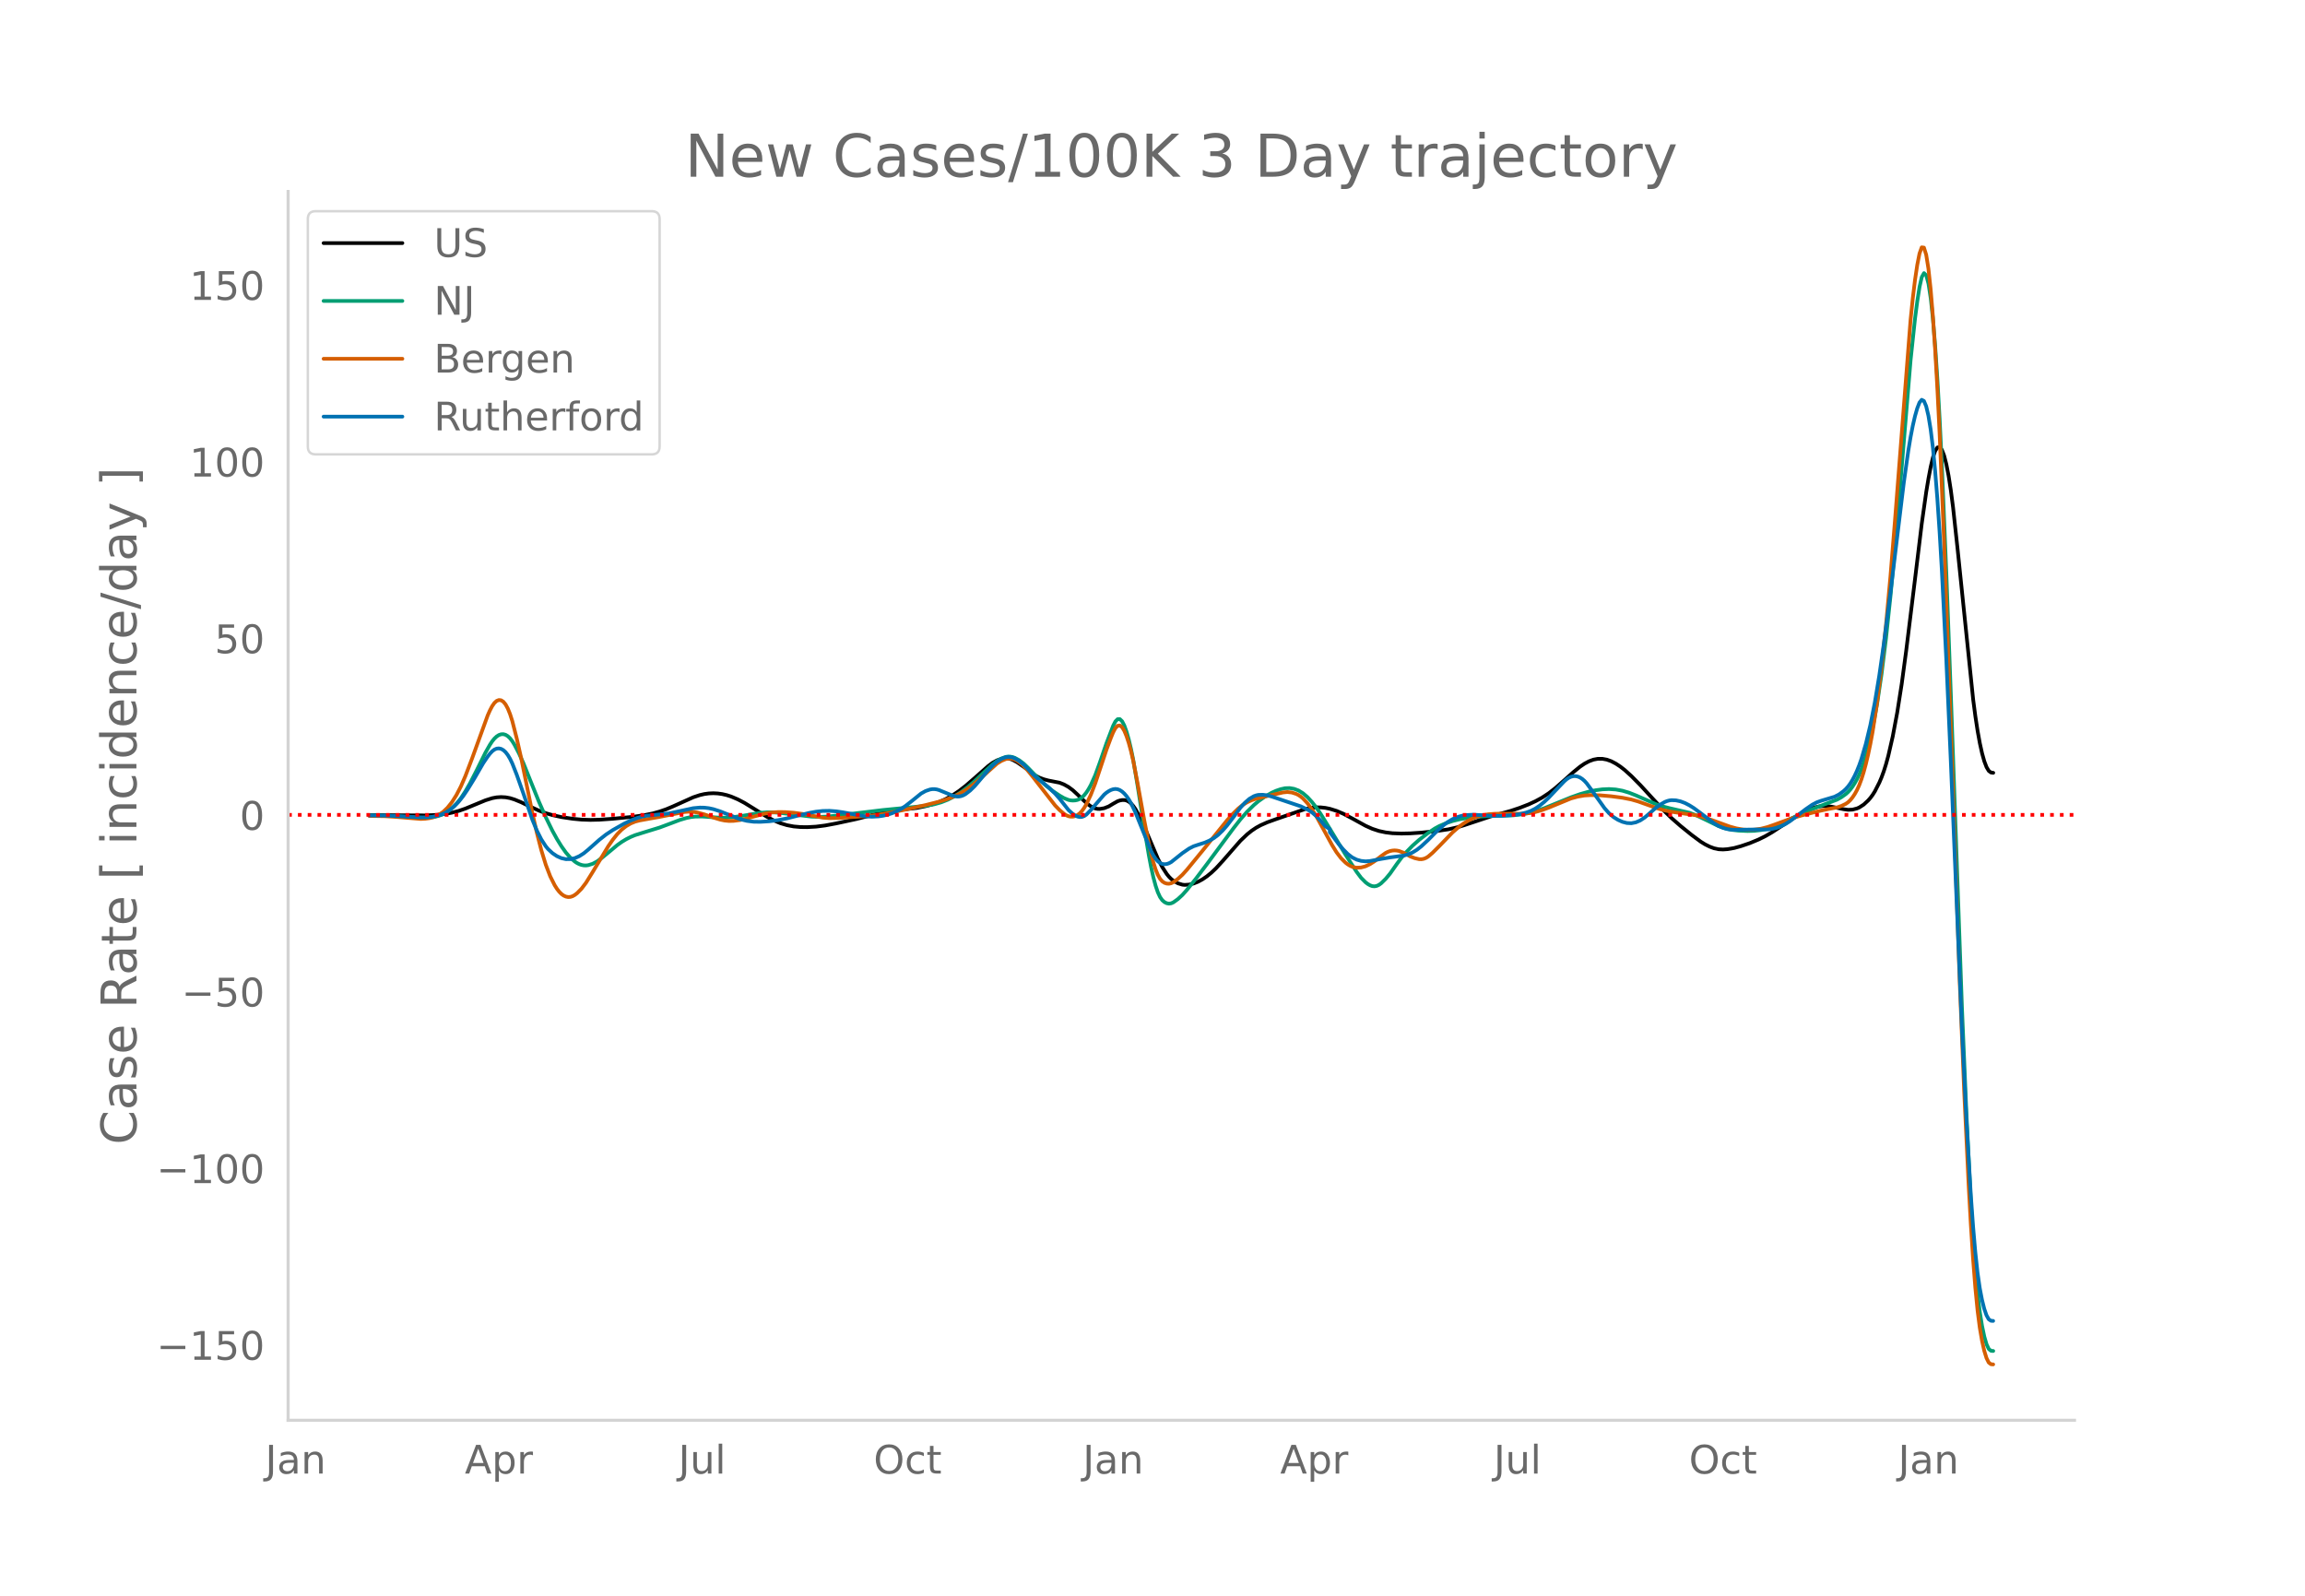 <svg height="864" viewBox="0 0 936 648" width="1248" xmlns="http://www.w3.org/2000/svg" xmlns:xlink="http://www.w3.org/1999/xlink"><defs><style>*{stroke-linecap:butt;stroke-linejoin:round}</style></defs><g id="figure_1"><path d="M0 648h936V0H0z" style="fill:#fff" id="patch_1"/><g id="axes_1"><path d="M117 576.72h725.4V77.76H117z" style="fill:none" id="patch_2"/><path clip-path="url(#p9be1f3eb18)" d="m149.973 330.964 14.513.11 8.164.04 4.535-.193 3.629-.404 2.721-.516 2.721-.717 2.722-.942 4.535-1.87 3.628-1.498 2.722-.859 1.814-.34 1.814-.12 1.814.103 1.814.334 1.815.565 2.72 1.118 3.63 1.764 3.628 1.654 2.72 1.014 2.722.788 3.628.796 4.536.681 3.628.346 3.629.122 3.628-.086 5.443-.376 8.163-.803 4.536-.643 3.628-.748 2.721-.76 2.722-.948 2.721-1.146 8.164-3.678 2.721-.904 1.814-.414 1.814-.245 1.815-.078 1.814.09 1.814.255 1.814.42 1.814.584 2.722 1.158 2.72 1.437 3.63 2.237 5.442 3.392 2.721 1.448 2.721 1.145 2.722.813 2.72.511 2.722.238 2.721.04 3.629-.206 3.628-.46 4.536-.85 8.163-1.763 5.443-1.384 5.442-1.365 2.722-.497 3.628-.427 7.257-.83 3.628-.728 2.721-.744 2.722-.949 2.721-1.187 2.721-1.496 2.722-1.807 2.72-2.11 3.63-3.144 5.442-4.818 1.814-1.352 1.814-1.008 1.814-.617 1.814-.209.908.077.907.203.907.33 1.814.985 2.721 1.888 4.536 3.445 1.814.931 1.814.676 1.814.48 4.536.892 1.814.72 1.814 1.021 1.814 1.357 1.814 1.683 2.722 2.614 1.814 1.554.907.653.907.504.907.342.907.181.907.026 1.814-.314 1.815-.717 1.814-1.094 1.814-1.013.907-.304.907-.164.907-.012.907.198.907.466.907.744.908 1.023.907 1.302 1.814 3.338 1.814 3.94 5.443 12.79 1.814 3.445 1.814 2.805.907 1.112.907.916.907.727 1.814 1.018 1.815.545.907.097 1.814-.126 1.814-.439 1.814-.72 1.814-.987 1.815-1.24 1.814-1.49 1.814-1.717 2.721-2.956 7.257-8.296 2.721-2.584 1.814-1.45 1.815-1.221 1.814-.994 2.721-1.205 3.628-1.31 11.793-4.078 2.72-.543 1.815-.149 1.814.028 1.814.199 1.814.367 2.722.847 2.721 1.153 3.628 1.912 5.443 2.997 2.721 1.215 2.721.896 2.722.57 2.721.33 3.628.136 3.629-.079 4.535-.303 6.35-.662 4.535-.666 3.629-.82 2.72-.819 10.886-3.61 8.164-2.271 3.628-1.213 3.629-1.415 2.72-1.25 2.722-1.48 2.721-1.789 2.722-2.118 3.628-3.19 3.628-3.242 2.722-2.221 1.814-1.229 1.814-.97 1.814-.673 1.814-.336 1.814.004 1.815.333 1.814.653 1.814.956 1.814 1.191 1.814 1.412 2.722 2.466 3.628 3.668 5.443 5.935 4.535 4.842 2.721 2.642 3.629 3.172 4.535 3.663 3.628 2.694 1.815 1.123 1.814.907 1.814.677 1.814.392 1.814.095 1.815-.127 2.72-.466 2.722-.748 3.628-1.233 3.629-1.51 2.721-1.345 2.721-1.578 4.536-2.972 5.442-3.637 2.722-1.563 2.72-1.257 1.815-.627 1.814-.412 1.814-.19 1.815.057 1.814.304 4.535.946 1.814.247 1.815-.084 1.814-.473.907-.398 1.814-1.173 1.814-1.681.907-1.04.907-1.218.907-1.439 1.815-3.567.907-2.144.907-2.474.907-2.886.907-3.316 1.814-7.919 1.814-9.67 1.815-11.55 1.814-13.432 3.628-29.431 2.721-22.437 1.815-12.8.907-5.442.907-4.753.907-3.814.907-2.622.907-1.381.907-.139.907 1.103.907 2.336.907 3.53.907 4.684.908 5.829.907 6.974 1.814 16.68 6.35 61.367.907 6.863.907 5.922.907 4.988.907 4.09.907 3.226.907 2.372.907 1.516.907.66.907.117h0" style="fill:none;stroke:#000;stroke-linecap:round;stroke-width:1.5" id="line2d_1"/><path clip-path="url(#p9be1f3eb18)" d="m149.973 331.138 7.256.094 5.443.285 9.07.57 2.722-.097 1.814-.236 1.815-.447 1.814-.686 1.814-1.032 1.814-1.406 1.814-1.8 1.814-2.272 1.815-2.762 1.814-3.154 2.721-5.276 3.628-7.318 1.815-3.197.907-1.373.907-1.119.907-.85.907-.582.907-.312.907-.04.907.25.907.553.907.863.907 1.171.908 1.465 1.814 3.499 1.814 4.005 2.721 6.817 3.629 8.95 2.72 6.152 2.722 5.551 1.814 3.292 1.814 2.937 1.815 2.56 1.814 2.086 1.814 1.586.907.597.907.457.907.314.907.173.907.03.908-.108 1.814-.568 1.814-.981 1.814-1.336 3.628-2.986 2.722-2.272 1.814-1.296 1.814-1.1 1.814-.92 1.814-.745 3.629-1.14 6.35-1.952 4.535-1.693 3.628-1.373 2.722-.8 1.814-.375 1.814-.198 2.721-.02 3.629.238 3.628.234 2.721-.02 2.721-.213 3.629-.517 7.257-1.23 2.72-.209 2.722.022 2.721.224 12.7 1.525 3.628.084 2.721-.114 3.629-.382 19.048-2.293 10.886-1.06 6.35-.64 3.628-.64 2.72-.77 2.722-1.072 2.721-1.405 2.722-1.738 2.72-2.067 2.722-2.333 4.536-4.288 2.72-2.518 1.815-1.372 1.814-1.03 1.814-.647.908-.12.907.028.907.179.907.323 1.814.993 1.814 1.379 1.814 1.753 4.536 4.678 2.721 2.516 2.721 2.156 2.722 1.826 1.814 1.042 1.814.732.907.188.907.066.907-.055.907-.188.907-.377.907-.621.908-.879.907-1.134.907-1.39.907-1.644 1.814-4.037 1.814-5.008 2.721-7.904 2.722-7.12.907-1.755.907-.928.907-.032.907.864.907 1.739.907 2.51.907 3.177.907 3.824.908 4.47 1.814 10.812 2.721 17.357 1.814 10.646.907 4.76.907 4.092.907 3.381.908 2.67.907 1.959.907 1.283.907.78.907.452.907.16.907-.134.907-.41 1.814-1.305 1.815-1.675 1.814-2.022 3.628-4.526 4.536-5.993 10.885-14.689 2.72-3.478 2.722-3.113 2.721-2.684 1.815-1.531 2.72-1.93 2.722-1.553 1.814-.812 1.815-.618 1.814-.393 1.814-.058 1.814.304 1.814.681 1.814 1.12 1.815 1.571 1.814 1.97 1.814 2.32 1.814 2.658 3.628 5.867 6.35 10.5 4.536 7.025 1.814 2.418 1.814 1.83.907.689.907.53.907.33.907.086.907-.166.907-.42.908-.657 1.814-1.775 1.814-2.174 2.721-3.868 1.814-2.45 1.815-2.15 2.72-2.804 2.722-2.412 3.628-2.785 2.722-1.814 1.814-.995 2.721-1.167 2.721-.888 2.722-.669 3.628-.656 3.628-.417 4.536-.24 9.978-.316 3.628-.408 2.722-.521 2.72-.717 3.63-1.25 4.535-1.849 6.35-2.596 3.628-1.277 3.628-1.021 2.721-.56 2.721-.364 2.722-.118 2.721.177 2.721.497 2.722.816 2.72 1.07 8.165 3.578 2.72.907 2.722.71 8.164 1.874 2.721 1.017 3.629 1.738 5.442 2.64 2.721.938 2.722.617 2.721.31 3.628.156 2.722-.078 2.72-.304 1.815-.36 1.814-.522 2.722-1.04 3.628-1.66 5.442-2.582 5.443-2.355 5.443-2.115 4.535-1.7 1.814-1.006 1.814-1.285.907-.816.908-1.007.907-1.208.907-1.41.907-1.625.907-1.9.907-2.236.907-2.586 1.814-6.22 1.814-7.758 1.815-9.871 1.814-12.133 1.814-14.546 1.814-17.11 1.814-19.646 2.722-32.431 3.628-43.712 1.814-16.993.907-6.938.907-5.777.907-4.004.907-1.62.908.888.907 3.395.907 5.905.907 8.435.907 10.982.907 13.534.907 16.086.907 18.637 1.814 43.883 1.815 48.858 4.535 127.848 1.814 42.916 1.814 36.328.907 14.771.908 12.286.907 9.8.907 7.422.907 5.587.907 4.294.907 3.108.907 1.922.907.737.907.072h0" style="fill:none;stroke:#009e73;stroke-linecap:round;stroke-width:1.5" id="line2d_2"/><path clip-path="url(#p9be1f3eb18)" d="m149.973 331.331 6.35.1 4.535.291 9.978.825 1.814-.085 1.814-.24 1.814-.484 1.815-.823 1.814-1.2 1.814-1.725 1.814-2.283 1.814-2.862 1.814-3.518 1.815-4.187 2.72-7.135 6.35-17.518.908-2.033.907-1.727.907-1.289.907-.824.907-.359.907.106.907.58.907 1.1.907 1.665.907 2.242.907 2.818 1.815 7.092 1.814 8.047 2.721 13.319 1.814 8.919 1.814 8.027 1.815 7.058 1.814 5.913 1.814 4.729 1.814 3.622.907 1.426.907 1.17.907.915.908.661.907.416.907.181.907-.053.907-.286.907-.512.907-.699 1.814-1.832 1.814-2.392 2.722-4.377 6.35-10.513 1.814-2.606 1.814-2.275 1.814-1.838 1.814-1.416 1.814-1.073 1.814-.75 1.815-.472 3.628-.661 4.535-.796 9.978-1.982 1.815-.133 1.814.073 1.814.297 2.721.728 3.629 1.28 2.72.83 1.815.383 1.814.184 1.814-.03 2.722-.347 2.721-.627 7.257-1.982 2.721-.434 2.721-.2 2.721.017 3.629.251 3.628.502 8.164 1.505 2.721.197 3.629-.067 10.885-.708 4.535-.492 4.536-.747 6.35-1.254 9.07-2.04 5.443-1.366 2.721-.827 2.721-1.027 2.722-1.27 2.72-1.609 2.722-1.953 2.721-2.292 7.257-6.506 1.814-1.115 1.814-.743.908-.16.907-.003.907.156.907.311.907.452 1.814 1.281 1.814 1.777 2.722 3.364 9.07 11.66 1.815 1.884 1.814 1.54.907.58.907.388.907.187.907-.015.907-.217.907-.426.907-.67.907-.95.908-1.236.907-1.524 1.814-3.846 1.814-4.683 1.814-5.431 2.721-8.187 1.815-4.86.907-2.188.907-1.716.907-.952.907-.13.907.69.907 1.49.907 2.183.907 2.767.907 3.33.908 3.893 1.814 9.414 2.721 15.05 1.814 9.16.907 4.075.907 3.49.907 2.866.908 2.245.907 1.621.907 1.03.907.592.907.306.907.053.907-.202.907-.443 1.814-1.32 1.815-1.672 1.814-2 6.35-7.748 9.977-12.356 2.722-2.99 1.814-1.793 1.814-1.463 1.814-1.096 1.814-.818 1.815-.629 2.72-.633 4.536-1.074 3.629-.824 1.814-.177 1.814.2 1.814.59.907.467.907.61.907.758 1.815 1.954 1.814 2.453 1.814 2.866 2.721 4.98 3.629 6.642 1.814 2.934 1.814 2.383 1.814 1.821.907.7.907.555.907.413.907.27.908.132 1.814-.082 1.814-.48 1.814-.87 1.814-1.163 2.722-2.102 1.814-1.282.907-.454.907-.323.907-.194.907-.064.907.058.907.175 1.814.695 2.722 1.5 1.814.714 1.814.41.907.028.907-.154.907-.348.907-.542 1.815-1.553 2.72-2.706 5.443-5.63 2.722-2.34 1.814-1.307 1.814-1.098 1.814-.898 1.814-.699 1.815-.509 2.72-.479 2.722-.199 3.629-.037 7.256.044 2.722-.224 2.72-.475 2.722-.785 2.721-1.005 9.071-3.732 2.722-.746 2.72-.46 2.722-.156 3.628.082 4.536.393 4.535.598 3.629.718 2.72.78 4.536 1.624 3.629 1.274 2.721.77 2.721.534 9.978 1.418 2.722.723 3.628 1.211 7.257 2.641 2.72.749 2.722.482 1.814.13 2.722-.076 2.72-.392 2.722-.69 2.721-.95 7.257-2.651 3.629-1.052 7.256-1.832 3.629-.8 3.628-.648 1.814-.608 1.814-.875.907-.63.908-.861.907-1.108.907-1.353.907-1.617.907-1.973.907-2.42.907-2.883.907-3.348.907-3.813.907-4.295.907-4.87 1.815-11.758 1.814-14.494 1.814-17.173 1.814-19.795 1.814-22.367 6.35-81.701.907-8.823.907-7.456.907-6.09.907-4.609.907-2.541.907.11.908 2.879.907 5.647.907 8.385.907 10.971.907 13.407.907 15.812.907 18.216 1.814 43.496 2.722 75.151 3.628 103.803 1.814 44.622 1.814 38.127.907 16.25.907 13.963.908 11.615.907 9.266.907 7.02.907 5.284.907 4.06.907 2.938.907 1.817.907.694.907.067h0" style="fill:none;stroke:#d55e00;stroke-linecap:round;stroke-width:1.5" id="line2d_3"/><path clip-path="url(#p9be1f3eb18)" d="m149.973 331.13 7.256.085 6.35.311 7.257.41 2.721-.057 1.814-.16 1.814-.34 1.815-.538 1.814-.806 1.814-1.14 1.814-1.478 1.814-1.86 1.815-2.29 1.814-2.678 2.721-4.442 3.628-6.273 1.815-2.676.907-1.165.907-.966.907-.686.907-.39.907-.095.907.201.907.501.907.825.907 1.172.907 1.522.907 1.874 1.815 4.61 2.72 7.69 3.63 10.592 1.813 4.383 1.815 3.587 1.814 2.8.907 1.106 1.814 1.687 1.814 1.218 1.814.81 1.815.403 1.814-.005 1.814-.413 1.814-.795 1.814-1.151 1.815-1.498 4.535-4.022 2.721-2.137 2.722-1.796 4.535-2.563 2.721-1.316 2.722-1.046 1.814-.52 1.814-.353 3.628-.376 5.443-.558 3.628-.774 6.35-1.377 2.721-.247 1.814.036 1.814.214 1.815.388 2.72.873 8.165 3.217 2.721.663 2.721.353 2.722.045 3.628-.22 3.628-.474 3.629-.712 4.535-1.14 4.535-1.099 2.722-.481 2.721-.296 2.721-.048 2.722.203 2.72.395 9.072 1.65 2.721.144 2.721-.141 1.814-.266 1.815-.42 1.814-.578 1.814-.751 1.814-.978 1.814-1.216 2.722-2.125 3.628-2.938 1.814-1.017 1.814-.625.907-.145.908-.015.907.12.907.253 5.442 2.223 1.814.42.908-.004.907-.178.907-.35.907-.519 1.814-1.397 1.814-1.765 1.814-2.115 3.629-4.334 1.814-1.924 1.814-1.557 1.814-1.142.907-.411.907-.278.908-.12.907.042.907.206.907.362 1.814 1.09 1.814 1.486 1.814 1.866 1.815 1.918 1.814 1.647 4.535 3.697 2.721 2.58 1.815 2.062 3.628 4.613 1.814 1.638.907.587.907.424.907.209.907-.054.908-.328.907-.6 1.814-1.857 5.442-6.296.907-.765.908-.616.907-.468.907-.31.907-.118.907.112.907.348.907.585.907.823.907 1.06.907 1.302.907 1.542 1.815 3.806 6.35 15.673.906 1.704.907 1.371.908 1.038.907.705.907.384.907.116.907-.094.907-.296.907-.495 1.814-1.44 2.722-2.17 2.72-1.872 1.815-.922 1.814-.612 2.721-.867 1.815-.787 1.814-.998 1.814-1.36 1.814-1.754 1.814-2.068 2.722-3.54 2.72-3.705 1.815-2.01 1.814-1.57 1.814-1.06.908-.333.907-.202 1.814-.057 1.814.241 1.814.487 11.792 3.967 2.722 1.299 1.814 1.167 1.814 1.54 1.814 1.91 1.814 2.197 1.814 1.171v1.22l3.629 4.865 1.814 2.118 1.814 1.842 1.814 1.4 1.815.92 1.814.516 1.814.186 1.814-.134 4.536-.853 3.628-.613 5.442-.727 1.815-.475 1.814-.776 1.814-1.115 1.814-1.428 2.721-2.535 3.629-3.657 2.721-2.412 1.814-1.357 1.814-1.072 1.815-.79 1.814-.542 1.814-.3 2.721-.14 2.722.115 5.442.354 3.628-.023 4.536-.332 2.721-.352 2.721-.665 1.815-.654 1.814-.932 1.814-1.234 1.814-1.49 1.814-1.703 2.722-2.9 3.628-3.788.907-.799.907-.616.907-.419.907-.222.907-.024.908.173.907.375.907.58.907.786.907.992 1.814 2.462 5.443 7.641 1.814 2.057 1.814 1.555 1.814 1.138 1.814.807 1.814.476 1.815.09 1.814-.352 1.814-.787 1.814-1.187 1.814-1.566 2.722-2.39 1.814-1.317 1.814-1.045.907-.363.907-.242.907-.12 1.814.085 1.815.398 1.814.674 1.814.936 1.814 1.136 2.721 2.017 5.443 4.134 1.814 1.081 1.814.778 1.815.506 1.814.268 1.814.036 5.442-.11 7.257-.051 1.814-.208 1.815-.4 1.814-.662 1.814-.926 1.814-1.143 2.721-2.029 3.629-2.806 2.721-1.87 1.814-.952 1.814-.658 5.443-1.625 1.814-.933 1.814-1.34.907-.835.907-1.005.908-1.232.907-1.472.907-1.711.907-1.96.907-2.249.907-2.58 1.814-6.185 1.814-7.556 1.814-9.145 1.815-10.95 1.814-12.632 2.721-21.065 5.443-44.776 1.814-12.845.907-5.45.907-4.69.907-3.934.907-3.175.907-2.341.907-1.126.907.473.908 2.146.907 3.82.907 5.524.907 7.37.907 9.365.907 11.386.907 13.408.907 15.43 1.814 36.244 1.815 40.916 4.535 109.152 1.814 36.723 1.814 31.059.907 12.613.908 10.476.907 8.34.907 6.298.907 4.73.907 3.63.907 2.629.907 1.625.907.623.907.06h0" style="fill:none;stroke:#0072b2;stroke-linecap:round;stroke-width:1.5" id="line2d_4"/><path clip-path="url(#p9be1f3eb18)" d="M117 330.891h725.4" style="fill:none;stroke:red;stroke-dasharray:1.5,2.475;stroke-dashoffset:0;stroke-width:1.5" id="line2d_5"/><path d="M117 576.72V77.76" style="fill:none;stroke:#d3d3d3;stroke-linecap:square;stroke-linejoin:miter;stroke-width:1.25" id="patch_3"/><path d="M117 576.72h725.4" style="fill:none;stroke:#d3d3d3;stroke-linecap:square;stroke-linejoin:miter;stroke-width:1.25" id="patch_4"/><g id="matplotlib.axis_1"><g id="xtick_1"><g style="fill:#696969" transform="matrix(.16 0 0 -.16 107.706 598.378)" id="text_1"><defs><path d="M9.813 72.906h9.859V5.078q0-13.187-5-19.14-5-5.954-16.094-5.954h-3.75v8.297h3.078q6.531 0 9.219 3.672Q9.813-4.39 9.813 5.078z" id="DejaVuSans-74"/><path d="M34.281 27.484q-10.89 0-15.093-2.484-4.204-2.484-4.204-8.5 0-4.781 3.157-7.594 3.156-2.797 8.562-2.797 7.485 0 12 5.297 4.516 5.297 4.516 14.078v2zm17.922 3.72V0H43.22v8.297Q40.14 3.328 35.547.953q-4.594-2.375-11.234-2.375-8.391 0-13.36 4.719Q6 8.016 6 15.922q0 9.219 6.172 13.906 6.187 4.688 18.437 4.688h12.61v.89q0 6.203-4.078 9.594-4.078 3.39-11.453 3.39-4.688 0-9.141-1.124-4.438-1.125-8.531-3.375v8.312q4.921 1.906 9.562 2.844 4.64.953 9.031.953 11.875 0 17.735-6.156 5.86-6.14 5.86-18.64z" id="DejaVuSans-97"/><path d="M54.89 33.016V0h-8.984v32.719q0 7.765-3.031 11.61-3.031 3.858-9.078 3.858-7.281 0-11.484-4.64-4.204-4.625-4.204-12.64V0H9.08v54.688h9.03v-8.5q3.235 4.937 7.594 7.374Q30.078 56 35.797 56q9.422 0 14.25-5.828 4.844-5.828 4.844-17.156z" id="DejaVuSans-110"/></defs><use xlink:href="#DejaVuSans-74"/><use x="29.492" xlink:href="#DejaVuSans-97"/><use x="90.771" xlink:href="#DejaVuSans-110"/></g></g><g id="xtick_2"><g style="fill:#696969" transform="matrix(.16 0 0 -.16 188.744 598.378)" id="text_2"><defs><path d="M34.188 63.188 20.797 26.906h26.812zm-5.579 9.718h11.188L67.578 0h-10.25l-6.64 18.703h-32.86L11.188 0H.78z" id="DejaVuSans-65"/><path d="M18.11 8.203v-29H9.077v75.484h9.031v-8.296q2.844 4.875 7.157 7.234Q29.594 56 35.594 56q9.968 0 16.187-7.906 6.235-7.907 6.235-20.797T51.78 6.484q-6.218-7.906-16.187-7.906-6 0-10.328 2.375-4.313 2.375-7.157 7.25zm30.578 19.094q0 9.906-4.079 15.547-4.078 5.64-11.203 5.64-7.14 0-11.218-5.64-4.079-5.64-4.079-15.547 0-9.906 4.078-15.547 4.079-5.64 11.22-5.64 7.124 0 11.202 5.64t4.078 15.547z" id="DejaVuSans-112"/><path d="M41.11 46.297q-1.516.875-3.297 1.281Q36.03 48 33.89 48q-7.625 0-11.703-4.953-4.079-4.953-4.079-14.234V0H9.08v54.688h9.03v-8.5q2.844 4.984 7.375 7.39Q30.031 56 36.531 56q.922 0 2.047-.125 1.125-.11 2.484-.36z" id="DejaVuSans-114"/></defs><use xlink:href="#DejaVuSans-65"/><use x="68.408" xlink:href="#DejaVuSans-112"/><use x="131.885" xlink:href="#DejaVuSans-114"/></g></g><g id="xtick_3"><g style="fill:#696969" transform="matrix(.16 0 0 -.16 275.477 598.378)" id="text_3"><defs><path d="M8.5 21.578v33.11h8.984V21.922q0-7.766 3.016-11.656 3.031-3.875 9.094-3.875 7.265 0 11.484 4.64 4.234 4.64 4.234 12.656v31h8.985V0h-8.984v8.406Q42.047 3.422 37.718 1q-4.313-2.422-10.032-2.422-9.421 0-14.312 5.86Q8.5 10.296 8.5 21.578zM31.11 56z" id="DejaVuSans-117"/><path d="M9.422 75.984h8.984V0H9.422z" id="DejaVuSans-108"/></defs><use xlink:href="#DejaVuSans-74"/><use x="29.492" xlink:href="#DejaVuSans-117"/><use x="92.871" xlink:href="#DejaVuSans-108"/></g></g><g id="xtick_4"><g style="fill:#696969" transform="matrix(.16 0 0 -.16 354.749 598.378)" id="text_4"><defs><path d="M39.406 66.219q-10.75 0-17.078-8.016-6.312-8-6.312-21.828 0-13.766 6.312-21.781 6.328-8 17.078-8 10.735 0 17.016 8 6.281 8.015 6.281 21.781 0 13.828-6.281 21.828-6.281 8.016-17.016 8.016zm0 8q15.328 0 24.5-10.281 9.188-10.282 9.188-27.563 0-17.234-9.188-27.516-9.172-10.28-24.5-10.28-15.375 0-24.593 10.25-9.204 10.265-9.204 27.546t9.204 27.563q9.218 10.28 24.593 10.28z" id="DejaVuSans-79"/><path d="M48.781 52.594v-8.407q-3.812 2.11-7.64 3.157-3.828 1.047-7.735 1.047-8.75 0-13.593-5.547-4.829-5.532-4.829-15.547 0-10.016 4.829-15.563 4.843-5.53 13.593-5.53 3.907 0 7.735 1.046 3.828 1.047 7.64 3.156V2.094Q45.016.344 40.984-.531q-4.015-.89-8.562-.89-12.36 0-19.64 7.765-7.266 7.765-7.266 20.953 0 13.375 7.343 21.031Q20.22 56 33.016 56q4.14 0 8.093-.86 3.953-.843 7.672-2.546z" id="DejaVuSans-99"/><path d="M18.313 70.219V54.688h18.5v-6.985h-18.5V18.016q0-6.688 1.828-8.594 1.828-1.906 7.453-1.906h9.218V0h-9.218q-10.407 0-14.36 3.875-3.953 3.89-3.953 14.14v29.688H2.687v6.984h6.594V70.22z" id="DejaVuSans-116"/></defs><use xlink:href="#DejaVuSans-79"/><use x="78.711" xlink:href="#DejaVuSans-99"/><use x="133.691" xlink:href="#DejaVuSans-116"/></g></g><g id="xtick_5"><g style="fill:#696969" transform="matrix(.16 0 0 -.16 439.701 598.378)" id="text_5"><use xlink:href="#DejaVuSans-74"/><use x="29.492" xlink:href="#DejaVuSans-97"/><use x="90.771" xlink:href="#DejaVuSans-110"/></g></g><g id="xtick_6"><g style="fill:#696969" transform="matrix(.16 0 0 -.16 519.832 598.378)" id="text_6"><use xlink:href="#DejaVuSans-65"/><use x="68.408" xlink:href="#DejaVuSans-112"/><use x="131.885" xlink:href="#DejaVuSans-114"/></g></g><g id="xtick_7"><g style="fill:#696969" transform="matrix(.16 0 0 -.16 606.565 598.378)" id="text_7"><use xlink:href="#DejaVuSans-74"/><use x="29.492" xlink:href="#DejaVuSans-117"/><use x="92.871" xlink:href="#DejaVuSans-108"/></g></g><g id="xtick_8"><g style="fill:#696969" transform="matrix(.16 0 0 -.16 685.837 598.378)" id="text_8"><use xlink:href="#DejaVuSans-79"/><use x="78.711" xlink:href="#DejaVuSans-99"/><use x="133.691" xlink:href="#DejaVuSans-116"/></g></g><g id="xtick_9"><g style="fill:#696969" transform="matrix(.16 0 0 -.16 770.79 598.378)" id="text_9"><use xlink:href="#DejaVuSans-74"/><use x="29.492" xlink:href="#DejaVuSans-97"/><use x="90.771" xlink:href="#DejaVuSans-110"/></g></g></g><g id="matplotlib.axis_2"><g id="ytick_1"><g style="fill:#696969" transform="matrix(.16 0 0 -.16 63.553 552.167)" id="text_10"><defs><path d="M10.594 35.5h62.593v-8.297H10.594z" id="DejaVuSans-8722"/><path d="M12.406 8.297h16.11v55.625l-17.532-3.516v8.985l17.438 3.515h9.86V8.296H54.39V0H12.406z" id="DejaVuSans-49"/><path d="M10.797 72.906h38.719v-8.312H19.828v-17.86q2.14.735 4.281 1.094 2.157.36 4.313.36 12.203 0 19.328-6.688 7.14-6.688 7.14-18.11 0-11.765-7.328-18.296-7.328-6.516-20.656-6.516-4.593 0-9.36.781-4.75.782-9.827 2.344v9.922q4.39-2.39 9.078-3.563 4.687-1.171 9.906-1.171 8.453 0 13.375 4.437 4.938 4.438 4.938 12.063 0 7.609-4.938 12.047-4.922 4.453-13.375 4.453-3.953 0-7.89-.875-3.922-.875-8.016-2.735z" id="DejaVuSans-53"/><path d="M31.781 66.406q-7.61 0-11.453-7.5Q16.5 51.422 16.5 36.375q0-14.984 3.828-22.484 3.844-7.5 11.453-7.5 7.672 0 11.5 7.5 3.844 7.5 3.844 22.484 0 15.047-3.844 22.531-3.828 7.5-11.5 7.5zm0 7.813q12.266 0 18.735-9.703 6.468-9.688 6.468-28.141 0-18.406-6.468-28.11-6.47-9.687-18.735-9.687-12.25 0-18.718 9.688-6.47 9.703-6.47 28.109 0 18.453 6.47 28.14Q19.53 74.22 31.78 74.22z" id="DejaVuSans-48"/></defs><use xlink:href="#DejaVuSans-8722"/><use x="83.789" xlink:href="#DejaVuSans-49"/><use x="147.412" xlink:href="#DejaVuSans-53"/><use x="211.035" xlink:href="#DejaVuSans-48"/></g></g><g id="ytick_2"><g style="fill:#696969" transform="matrix(.16 0 0 -.16 63.553 480.435)" id="text_11"><use xlink:href="#DejaVuSans-8722"/><use x="83.789" xlink:href="#DejaVuSans-49"/><use x="147.412" xlink:href="#DejaVuSans-48"/><use x="211.035" xlink:href="#DejaVuSans-48"/></g></g><g id="ytick_3"><g style="fill:#696969" transform="matrix(.16 0 0 -.16 73.733 408.702)" id="text_12"><use xlink:href="#DejaVuSans-8722"/><use x="83.789" xlink:href="#DejaVuSans-53"/><use x="147.412" xlink:href="#DejaVuSans-48"/></g></g><g id="ytick_4"><use xlink:href="#DejaVuSans-48" style="fill:#696969" transform="matrix(.16 0 0 -.16 97.32 336.97)" id="text_13"/></g><g id="ytick_5"><g style="fill:#696969" transform="matrix(.16 0 0 -.16 87.14 265.237)" id="text_14"><use xlink:href="#DejaVuSans-53"/><use x="63.623" xlink:href="#DejaVuSans-48"/></g></g><g id="ytick_6"><g style="fill:#696969" transform="matrix(.16 0 0 -.16 76.96 193.505)" id="text_15"><use xlink:href="#DejaVuSans-49"/><use x="63.623" xlink:href="#DejaVuSans-48"/><use x="127.246" xlink:href="#DejaVuSans-48"/></g></g><g id="ytick_7"><g style="fill:#696969" transform="matrix(.16 0 0 -.16 76.96 121.772)" id="text_16"><use xlink:href="#DejaVuSans-49"/><use x="63.623" xlink:href="#DejaVuSans-53"/><use x="127.246" xlink:href="#DejaVuSans-48"/></g></g><g style="fill:#696969" transform="matrix(0 -.2 -.2 0 55.393 464.8)" id="text_17"><defs><path d="M64.406 67.281v-10.39q-4.984 4.64-10.625 6.922-5.64 2.296-11.984 2.296-12.5 0-19.14-7.64-6.641-7.64-6.641-22.094 0-14.406 6.64-22.047 6.64-7.64 19.14-7.64 6.345 0 11.985 2.296 5.64 2.297 10.625 6.938V5.609Q59.234 2.094 53.437.33q-5.78-1.75-12.218-1.75-16.563 0-26.094 10.124-9.516 10.14-9.516 27.672 0 17.578 9.516 27.703 9.531 10.14 26.094 10.14 6.531 0 12.312-1.734 5.797-1.734 10.875-5.203z" id="DejaVuSans-67"/><path d="M44.281 53.078v-8.5q-3.797 1.953-7.906 2.922-4.094.984-8.5.984-6.688 0-10.031-2.047-3.344-2.046-3.344-6.156 0-3.125 2.39-4.906 2.391-1.781 9.626-3.39l3.078-.688q9.562-2.047 13.593-5.781 4.032-3.735 4.032-10.422 0-7.625-6.032-12.078-6.03-4.438-16.578-4.438-4.39 0-9.156.86Q10.688.296 5.422 2v9.281q4.984-2.594 9.812-3.89 4.829-1.282 9.579-1.282 6.343 0 9.75 2.172 3.421 2.172 3.421 6.125 0 3.656-2.468 5.61-2.453 1.953-10.813 3.765l-3.125.735q-8.344 1.75-12.062 5.39-3.704 3.64-3.704 9.985 0 7.718 5.47 11.906Q16.75 56 26.811 56q4.97 0 9.36-.734 4.406-.72 8.11-2.188z" id="DejaVuSans-115"/><path d="M56.203 29.594v-4.39H14.891q.593-9.282 5.593-14.142 5-4.859 13.938-4.859 5.172 0 10.031 1.266 4.86 1.265 9.656 3.812v-8.5Q49.266.734 44.187-.344 39.11-1.422 33.892-1.422q-13.094 0-20.735 7.61-7.64 7.625-7.64 20.625 0 13.421 7.25 21.296Q20.016 56 32.328 56q11.031 0 17.453-7.11 6.422-7.093 6.422-19.296zm-8.984 2.64q-.094 7.36-4.125 11.75-4.032 4.407-10.672 4.407-7.516 0-12.031-4.25-4.516-4.25-5.203-11.97z" id="DejaVuSans-101"/><path d="M44.39 34.188q3.172-1.079 6.172-4.594 3-3.516 6.032-9.672L66.609 0H56l-9.313 18.703q-3.624 7.328-7.015 9.719-3.39 2.39-9.25 2.39h-10.75V0h-9.86v72.906h22.266q12.5 0 18.656-5.234 6.157-5.219 6.157-15.766 0-6.89-3.203-11.437-3.204-4.532-9.297-6.282zM19.673 64.797V38.922h12.406q7.125 0 10.766 3.297 3.64 3.297 3.64 9.687 0 6.39-3.64 9.64-3.64 3.25-10.766 3.25z" id="DejaVuSans-82"/><path d="M8.594 75.984h20.703V69H17.578V-6.203h11.719v-6.984H8.594z" id="DejaVuSans-91"/><path d="M9.422 54.688h8.984V0H9.422zm0 21.296h8.984v-11.39H9.422z" id="DejaVuSans-105"/><path d="M45.406 46.39v29.594h8.985V0h-8.985v8.203Q42.578 3.328 38.25.953q-4.313-2.375-10.375-2.375-9.906 0-16.14 7.906-6.22 7.922-6.22 20.813 0 12.89 6.22 20.797Q17.968 56 27.874 56q6.063 0 10.375-2.375 4.328-2.36 7.156-7.234zm-30.61-19.093q0-9.906 4.079-15.547 4.078-5.64 11.203-5.64 7.125 0 11.219 5.64 4.11 5.64 4.11 15.547 0 9.906-4.11 15.547-4.094 5.64-11.219 5.64-7.125 0-11.203-5.64-4.078-5.64-4.078-15.547z" id="DejaVuSans-100"/><path d="M25.39 72.906h8.297L8.297-9.28H0z" id="DejaVuSans-47"/><path d="M32.172-5.078q-3.797-9.766-7.422-12.735-3.61-2.984-9.656-2.984H7.906v7.516h5.282q3.703 0 5.75 1.765Q21-9.766 23.483-3.219l1.61 4.094-22.11 53.813H12.5l17.094-42.766 17.093 42.766h9.516z" id="DejaVuSans-121"/><path d="M30.422 75.984v-89.171H9.719v6.984H21.39V69H9.719v6.984z" id="DejaVuSans-93"/></defs><use xlink:href="#DejaVuSans-67"/><use x="69.824" xlink:href="#DejaVuSans-97"/><use x="131.104" xlink:href="#DejaVuSans-115"/><use x="183.203" xlink:href="#DejaVuSans-101"/><use x="244.727" xlink:href="#DejaVuSans-32"/><use x="276.514" xlink:href="#DejaVuSans-82"/><use x="343.746" xlink:href="#DejaVuSans-97"/><use x="405.025" xlink:href="#DejaVuSans-116"/><use x="444.234" xlink:href="#DejaVuSans-101"/><use x="505.758" xlink:href="#DejaVuSans-32"/><use x="537.545" xlink:href="#DejaVuSans-91"/><use x="576.559" xlink:href="#DejaVuSans-32"/><use x="608.346" xlink:href="#DejaVuSans-105"/><use x="636.129" xlink:href="#DejaVuSans-110"/><use x="699.508" xlink:href="#DejaVuSans-99"/><use x="754.488" xlink:href="#DejaVuSans-105"/><use x="782.271" xlink:href="#DejaVuSans-100"/><use x="845.748" xlink:href="#DejaVuSans-101"/><use x="907.271" xlink:href="#DejaVuSans-110"/><use x="970.65" xlink:href="#DejaVuSans-99"/><use x="1025.631" xlink:href="#DejaVuSans-101"/><use x="1087.154" xlink:href="#DejaVuSans-47"/><use x="1120.846" xlink:href="#DejaVuSans-100"/><use x="1184.322" xlink:href="#DejaVuSans-97"/><use x="1245.602" xlink:href="#DejaVuSans-121"/><use x="1304.781" xlink:href="#DejaVuSans-32"/><use x="1336.568" xlink:href="#DejaVuSans-93"/></g></g><g style="fill:#696969" transform="matrix(.24 0 0 -.24 278.113 71.76)" id="text_18"><defs><path d="M9.813 72.906h13.28l32.329-60.984v60.984h9.562V0h-13.28L19.39 60.984V0H9.813z" id="DejaVuSans-78"/><path d="M4.203 54.688h8.985l11.234-42.672 11.172 42.672h10.593l11.235-42.672 11.187 42.672h8.985L63.28 0H52.688L40.922 44.828 29.109 0H18.5z" id="DejaVuSans-119"/><path d="M9.813 72.906h9.859V42.094L52.39 72.906h12.703L28.906 38.922 67.672 0H54.688L19.672 35.11V0h-9.86z" id="DejaVuSans-75"/><path d="M40.578 39.313Q47.656 37.797 51.625 33q3.984-4.781 3.984-11.813 0-10.78-7.422-16.703-7.421-5.906-21.093-5.906-4.578 0-9.438.906-4.86.907-10.031 2.72v9.515q4.094-2.39 8.969-3.61 4.89-1.218 10.218-1.218 9.266 0 14.125 3.656 4.86 3.656 4.86 10.64 0 6.454-4.516 10.079-4.515 3.64-12.562 3.64h-8.5v8.11h8.89q7.266 0 11.125 2.906 3.86 2.906 3.86 8.375 0 5.61-3.985 8.61-3.968 3.015-11.39 3.015-4.063 0-8.703-.89-4.641-.876-10.203-2.72v8.782q5.624 1.562 10.53 2.344 4.907.78 9.25.78 11.235 0 17.766-5.109 6.547-5.093 6.547-13.78 0-6.063-3.468-10.235-3.47-4.172-9.86-5.782z" id="DejaVuSans-51"/><path d="M19.672 64.797V8.109h11.922q15.093 0 22.093 6.829 7 6.843 7 21.593 0 14.64-7 21.453-7 6.813-22.093 6.813zm-9.86 8.11h20.266q21.188 0 31.094-8.813 9.922-8.813 9.922-27.563 0-18.86-9.969-27.703Q51.172 0 30.078 0H9.813z" id="DejaVuSans-68"/><path d="M9.422 54.688h8.984V-.984q0-10.438-3.984-15.125-3.969-4.688-12.813-4.688h-3.421v7.61H.594q5.125 0 6.968 2.374 1.86 2.36 1.86 9.829zm0 21.296h8.984v-11.39H9.422z" id="DejaVuSans-106"/><path d="M30.61 48.39q-7.22 0-11.422-5.64-4.204-5.64-4.204-15.453 0-9.813 4.172-15.453 4.188-5.64 11.453-5.64 7.188 0 11.375 5.655 4.203 5.672 4.203 15.438 0 9.719-4.203 15.406-4.187 5.688-11.375 5.688zm0 7.61q11.718 0 18.406-7.625 6.703-7.61 6.703-21.078 0-13.422-6.703-21.078-6.688-7.64-18.407-7.64-11.765 0-18.437 7.64-6.656 7.656-6.656 21.078 0 13.469 6.656 21.078Q18.844 56 30.609 56z" id="DejaVuSans-111"/></defs><use xlink:href="#DejaVuSans-78"/><use x="74.805" xlink:href="#DejaVuSans-101"/><use x="136.328" xlink:href="#DejaVuSans-119"/><use x="218.115" xlink:href="#DejaVuSans-32"/><use x="249.902" xlink:href="#DejaVuSans-67"/><use x="319.727" xlink:href="#DejaVuSans-97"/><use x="381.006" xlink:href="#DejaVuSans-115"/><use x="433.105" xlink:href="#DejaVuSans-101"/><use x="494.629" xlink:href="#DejaVuSans-115"/><use x="546.729" xlink:href="#DejaVuSans-47"/><use x="580.42" xlink:href="#DejaVuSans-49"/><use x="644.043" xlink:href="#DejaVuSans-48"/><use x="707.666" xlink:href="#DejaVuSans-48"/><use x="771.289" xlink:href="#DejaVuSans-75"/><use x="836.865" xlink:href="#DejaVuSans-32"/><use x="868.652" xlink:href="#DejaVuSans-51"/><use x="932.275" xlink:href="#DejaVuSans-32"/><use x="964.063" xlink:href="#DejaVuSans-68"/><use x="1041.064" xlink:href="#DejaVuSans-97"/><use x="1102.344" xlink:href="#DejaVuSans-121"/><use x="1161.523" xlink:href="#DejaVuSans-32"/><use x="1193.311" xlink:href="#DejaVuSans-116"/><use x="1232.52" xlink:href="#DejaVuSans-114"/><use x="1273.633" xlink:href="#DejaVuSans-97"/><use x="1334.912" xlink:href="#DejaVuSans-106"/><use x="1362.695" xlink:href="#DejaVuSans-101"/><use x="1424.219" xlink:href="#DejaVuSans-99"/><use x="1479.199" xlink:href="#DejaVuSans-116"/><use x="1518.408" xlink:href="#DejaVuSans-111"/><use x="1579.59" xlink:href="#DejaVuSans-114"/><use x="1620.703" xlink:href="#DejaVuSans-121"/></g><g id="legend_1"><path d="M128.2 184.5h136.45q3.2 0 3.2-3.2V88.96q0-3.2-3.2-3.2H128.2q-3.2 0-3.2 3.2v92.34q0 3.2 3.2 3.2z" style="fill:none;opacity:.8;stroke:#ccc;stroke-linejoin:miter" id="patch_5"/><path d="M131.4 98.718h32" style="fill:none;stroke:#000;stroke-linecap:round;stroke-width:1.5" id="line2d_6"/><g style="fill:#696969" transform="matrix(.16 0 0 -.16 176.2 104.317)" id="text_19"><defs><path d="M8.688 72.906h9.921V28.61q0-11.718 4.235-16.875 4.25-5.14 13.781-5.14 9.469 0 13.719 5.14 4.25 5.157 4.25 16.875v44.297H64.5V27.391q0-14.25-7.063-21.532-7.046-7.28-20.812-7.28-13.828 0-20.89 7.28-7.047 7.282-7.047 21.532z" id="DejaVuSans-85"/><path d="M53.516 70.516V60.89q-5.61 2.687-10.594 4-4.984 1.328-9.625 1.328-8.047 0-12.422-3.125t-4.375-8.89q0-4.845 2.906-7.313 2.907-2.453 11.016-3.97l5.953-1.218q11.031-2.11 16.281-7.406 5.25-5.297 5.25-14.172 0-10.61-7.11-16.078-7.093-5.469-20.812-5.469-5.172 0-11.015 1.172Q13.14.922 6.89 3.219v10.156q6-3.36 11.765-5.078 5.766-1.703 11.328-1.703 8.438 0 13.032 3.312 4.593 3.328 4.593 9.485 0 5.359-3.297 8.39-3.296 3.032-10.812 4.547L27.484 33.5q-11.03 2.188-15.968 6.875-4.922 4.688-4.922 13.047 0 9.672 6.812 15.234 6.813 5.563 18.766 5.563 5.14 0 10.453-.938 5.328-.922 10.89-2.765z" id="DejaVuSans-83"/></defs><use xlink:href="#DejaVuSans-85"/><use x="73.193" xlink:href="#DejaVuSans-83"/></g><path d="M131.4 122.203h32" style="fill:none;stroke:#009e73;stroke-linecap:round;stroke-width:1.5" id="line2d_8"/><g style="fill:#696969" transform="matrix(.16 0 0 -.16 176.2 127.802)" id="text_20"><use xlink:href="#DejaVuSans-78"/><use x="74.805" xlink:href="#DejaVuSans-74"/></g><path d="M131.4 145.688h32" style="fill:none;stroke:#d55e00;stroke-linecap:round;stroke-width:1.5" id="line2d_10"/><g style="fill:#696969" transform="matrix(.16 0 0 -.16 176.2 151.287)" id="text_21"><defs><path d="M19.672 34.813V8.108H35.5q7.953 0 11.781 3.297 3.844 3.297 3.844 10.078 0 6.844-3.844 10.078-3.828 3.25-11.781 3.25zm0 29.984V42.828h14.61q7.218 0 10.75 2.703 3.546 2.719 3.546 8.282 0 5.515-3.547 8.25-3.531 2.734-10.75 2.734zm-9.86 8.11h25.204q11.28 0 17.375-4.688Q58.5 63.53 58.5 54.89q0-6.703-3.125-10.657-3.125-3.953-9.188-4.922 7.282-1.562 11.313-6.53 4.031-4.954 4.031-12.376 0-9.765-6.64-15.093Q48.25 0 35.984 0H9.812z" id="DejaVuSans-66"/><path d="M45.406 27.984q0 9.766-4.031 15.125-4.016 5.375-11.297 5.375-7.219 0-11.25-5.375-4.031-5.359-4.031-15.125 0-9.718 4.031-15.093t11.25-5.375q7.281 0 11.297 5.375 4.031 5.375 4.031 15.093zm8.985-21.203q0-13.953-6.203-20.765Q42-20.797 29.203-20.797q-4.734 0-8.937.703-4.203.703-8.157 2.172v8.735q3.954-2.141 7.813-3.157 3.86-1.031 7.86-1.031 8.843 0 13.234 4.61 4.39 4.609 4.39 13.937v4.453q-2.781-4.844-7.125-7.234Q33.938 0 27.875 0 17.828 0 11.672 7.656q-6.156 7.672-6.156 20.328 0 12.688 6.156 20.344Q17.828 56 27.875 56q6.063 0 10.406-2.39 4.344-2.391 7.125-7.22v8.297h8.985z" id="DejaVuSans-103"/></defs><use xlink:href="#DejaVuSans-66"/><use x="68.604" xlink:href="#DejaVuSans-101"/><use x="130.127" xlink:href="#DejaVuSans-114"/><use x="169.49" xlink:href="#DejaVuSans-103"/><use x="232.967" xlink:href="#DejaVuSans-101"/><use x="294.49" xlink:href="#DejaVuSans-110"/></g><path d="M131.4 169.173h32" style="fill:none;stroke:#0072b2;stroke-linecap:round;stroke-width:1.5" id="line2d_12"/><g style="fill:#696969" transform="matrix(.16 0 0 -.16 176.2 174.773)" id="text_22"><defs><path d="M54.89 33.016V0h-8.984v32.719q0 7.765-3.031 11.61-3.031 3.858-9.078 3.858-7.281 0-11.484-4.64-4.204-4.625-4.204-12.64V0H9.08v75.984h9.03V46.188q3.235 4.937 7.594 7.374Q30.078 56 35.797 56q9.422 0 14.25-5.828 4.844-5.828 4.844-17.156z" id="DejaVuSans-104"/><path d="M37.11 75.984V68.5h-8.594q-4.828 0-6.72-1.953-1.874-1.953-1.874-7.031v-4.828h14.797v-6.985H19.922V0H10.89v47.703H2.297v6.984h8.594V58.5q0 9.125 4.25 13.297 4.25 4.187 13.468 4.187z" id="DejaVuSans-102"/></defs><use xlink:href="#DejaVuSans-82"/><use x="64.982" xlink:href="#DejaVuSans-117"/><use x="128.361" xlink:href="#DejaVuSans-116"/><use x="167.57" xlink:href="#DejaVuSans-104"/><use x="230.949" xlink:href="#DejaVuSans-101"/><use x="292.473" xlink:href="#DejaVuSans-114"/><use x="333.586" xlink:href="#DejaVuSans-102"/><use x="368.791" xlink:href="#DejaVuSans-111"/><use x="429.973" xlink:href="#DejaVuSans-114"/><use x="469.336" xlink:href="#DejaVuSans-100"/></g></g></g></g><defs><clipPath id="p9be1f3eb18"><path d="M117 77.76h725.4v498.96H117z"/></clipPath></defs></svg>